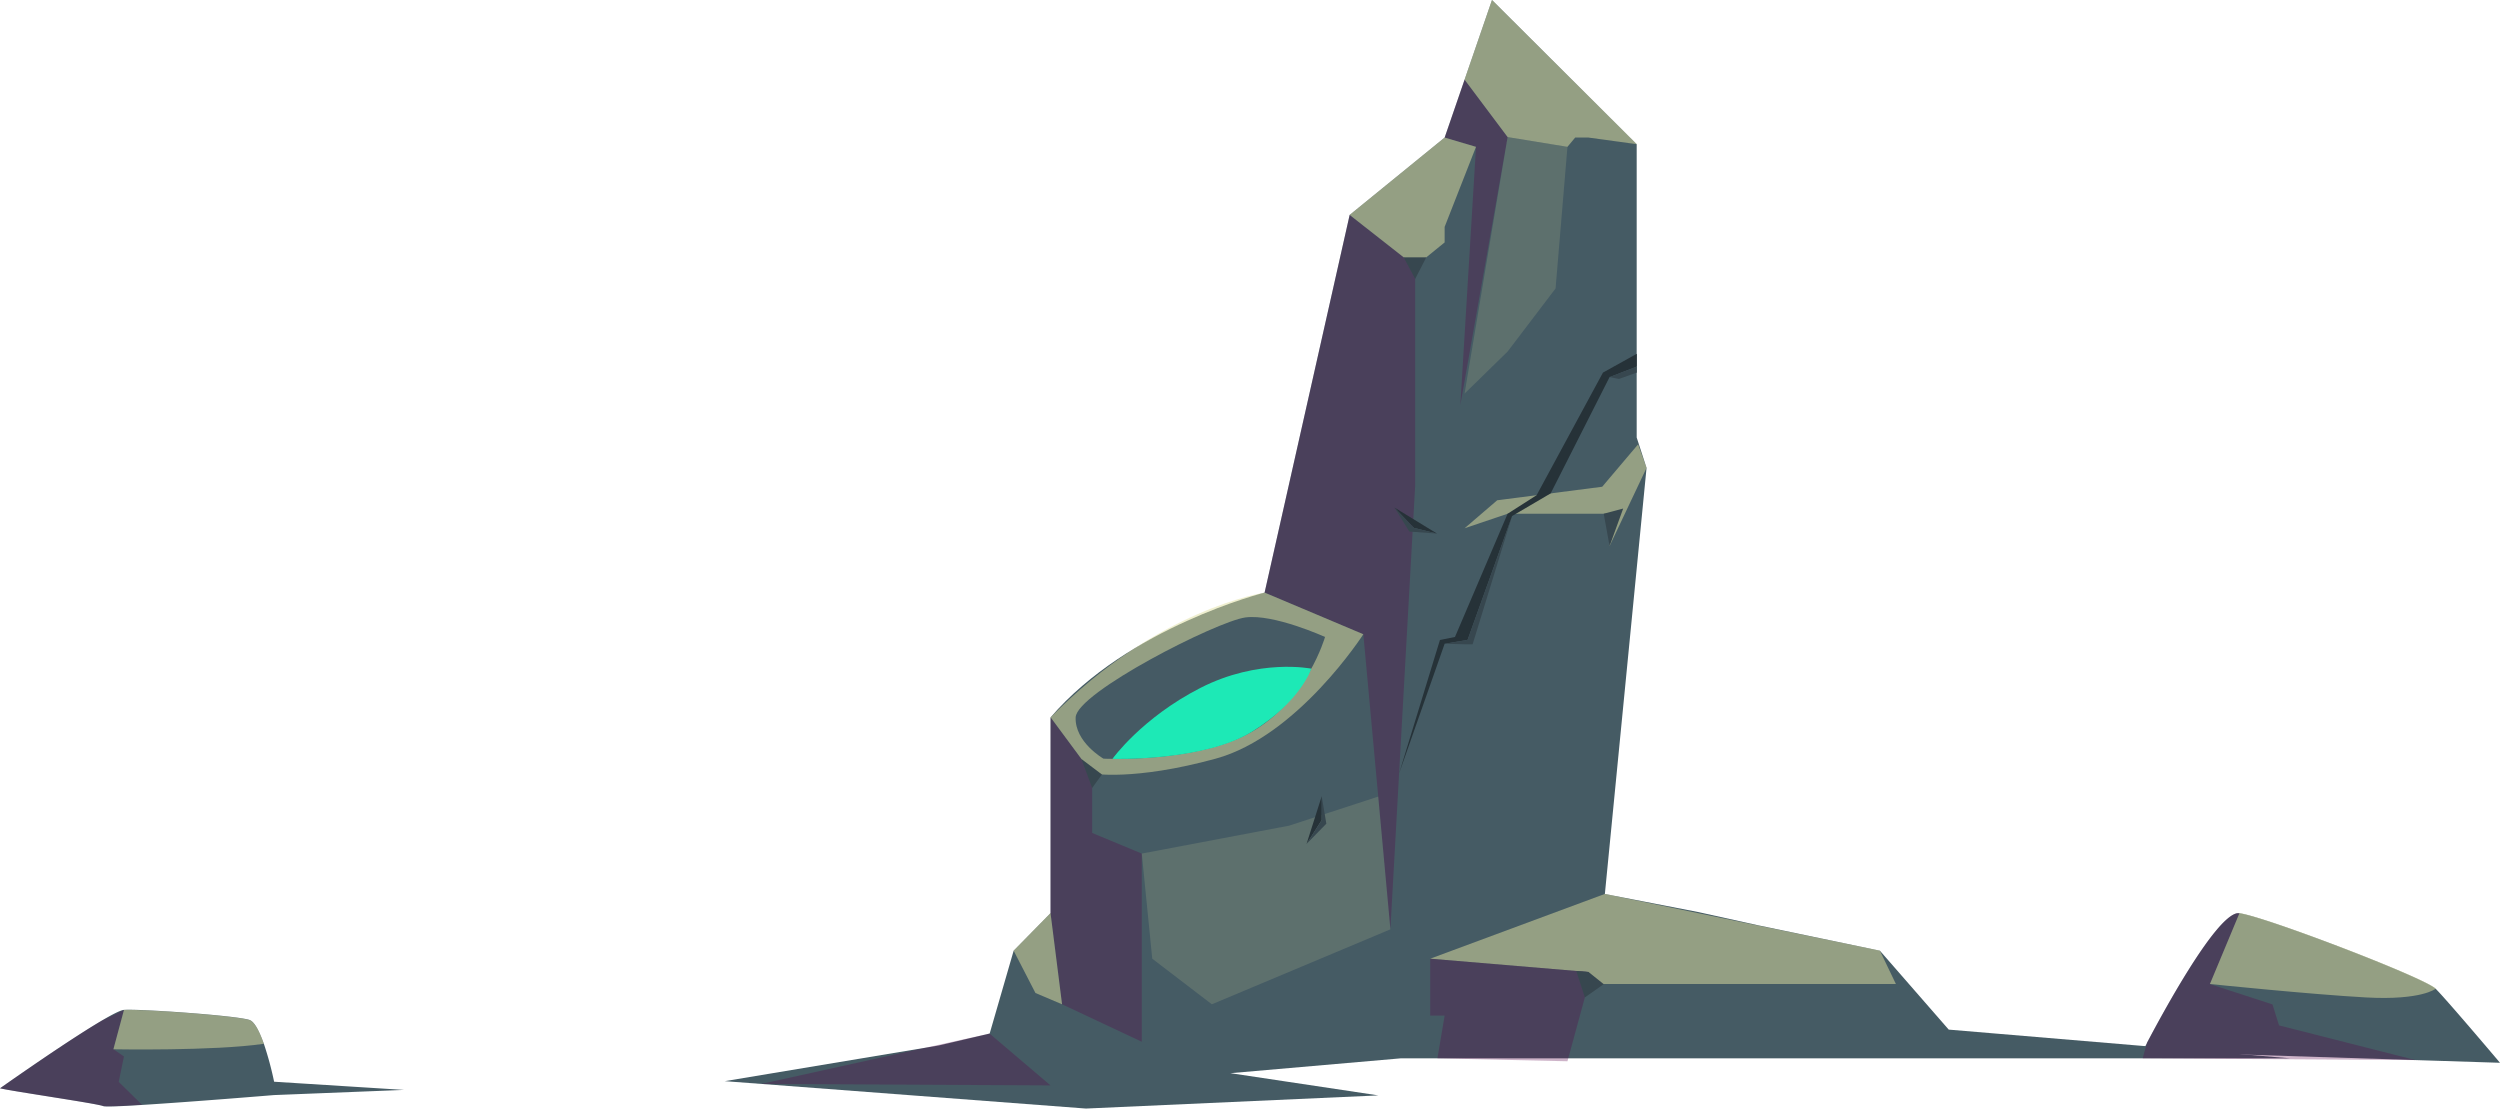 <svg xmlns="http://www.w3.org/2000/svg" viewBox="0 0 760.36 337.16"><defs><style>.cls-1{isolation:isolate;}.cls-2{fill:#455b64;}.cls-3{fill:#570048;opacity:0.3;mix-blend-mode:multiply;}.cls-4,.cls-7{fill:#dfdfa1;mix-blend-mode:soft-light;}.cls-4{opacity:0.51;}.cls-5{fill:#455a64;}.cls-6{fill:#1de9b6;}.cls-7{opacity:0.16;}.cls-8{fill:#263238;}.cls-9{fill:#37474f;}</style></defs><g class="cls-1"><g id="Layer_2" data-name="Layer 2"><g id="Layer_1-2" data-name="Layer 1"><g id="center-rock"><path class="cls-2" d="M220.44,328.83l109.85,8.33,88.94-4-45-6.76L426,321.89H696.62l-103.93-8.74-20.93-24-37.08-7.74-18.11-4-28.46-5.51L500.79,142.3l-3-9.23V43.86L453.78,0l-14.4,41.84L410.49,65.37,384.62,180.24s-41.37,10.35-65.1,37.95v59.52l-11.22,11.43L301,314.35,285.41,318Z"/><polygon class="cls-3" points="319.52 218.19 332.18 235.26 332.18 253.34 347.27 259.61 347.27 316.85 323.02 305.45 319.51 277.71 319.52 218.19"/><polygon class="cls-3" points="300.96 314.35 319.51 330.12 231.53 329.67 300.96 314.35"/><polygon class="cls-3" points="384.62 180.24 414.65 192.9 422.88 282.65 430.42 147.68 430.42 81.01 410.49 65.37 384.62 180.24"/><polygon class="cls-3" points="439.38 41.84 448.92 44.66 444.15 123.25 458.53 41.69 445.44 24.22 439.38 41.84"/><path class="cls-4" d="M332.18,235.26s12.56,2.34,37.58-4.52,44.89-37.84,44.89-37.84l-30-12.66s-32.75,4.83-65.1,37.95Z"/><polygon class="cls-4" points="308.29 289.14 314.93 302.02 323.02 305.45 319.51 277.71 308.29 289.14"/><polygon class="cls-4" points="430.42 81.01 439.38 73.73 439.38 69 448.92 44.66 439.38 41.84 410.49 65.37 430.42 81.01"/><polygon class="cls-4" points="445.44 24.22 458.53 41.69 476.73 44.66 479.08 41.84 483.14 41.84 497.82 43.86 453.78 0 445.44 24.22"/><polygon class="cls-4" points="498.23 135.13 487.3 148.04 455.37 152.15 445.44 160.67 458.53 156.25 489.54 156.25 489.54 166.08 500.79 142.3 498.23 135.13"/><polygon class="cls-4" points="488.11 271.88 434.99 291.58 483.14 295.63 483.14 299.28 514.95 299.28 576.63 299.28 571.76 289.14 488.11 271.88"/><polygon class="cls-3" points="434.99 291.58 434.99 308.88 439.38 308.88 437.18 321.89 476.73 322.78 483.14 299.28 483.14 295.63 434.99 291.58"/><path class="cls-5" d="M403,193.73s-5.43,19.12-22.16,28.79-45.23,8.22-45.23,8.22-8.74-5-8.46-12.55,43-29.25,51.63-30.4S403,193.73,403,193.73Z"/><path class="cls-6" d="M338.34,230.81s8.91-12.45,26.73-21.57,33.76-5.87,33.76-5.87-3.21,10-18,19.15S338.34,230.81,338.34,230.81Z"/><polygon class="cls-7" points="347.27 259.61 392.04 251.13 419.18 242.28 422.88 282.65 368.58 305.45 350.45 291.58 347.27 259.61"/><polygon class="cls-7" points="476.73 44.66 473.12 87.73 458.53 106.92 445.44 119.71 458.53 41.69 476.73 44.66"/><polygon class="cls-8" points="497.82 107.6 487.53 113.32 467.35 150.61 458.53 156.25 442.52 193.73 437.95 194.65 425.52 235.25 439.38 195.79 446.36 194.61 459.89 156.95 471.63 150.06 489.54 114.69 497.82 111.49 497.82 107.6"/><polygon class="cls-9" points="459.89 156.95 447.89 195.96 445.44 195.96 439.38 195.79 446.36 194.61 459.89 156.95"/><polygon class="cls-9" points="489.54 114.69 492.4 115.26 497.82 113.32 497.82 111.49 489.54 114.69"/><polygon class="cls-9" points="487.76 156.25 493.68 154.67 489.54 166.08 487.76 156.25"/><polygon class="cls-9" points="426.92 78.26 430.42 84.83 433.8 78.26 426.92 78.26"/><polygon class="cls-9" points="328.9 230.84 332.18 239.65 335.15 235.56 328.9 230.84"/><polygon class="cls-9" points="479.41 295.31 482.03 303.36 487.76 299.33 483.14 295.63 479.41 295.31"/><polygon class="cls-8" points="401.99 242.18 397.38 256.67 401.99 249.43 401.99 242.18"/><polygon class="cls-9" points="401.99 242.18 401.99 249.43 397.38 256.67 403.4 250.52 401.99 242.18"/><polygon class="cls-8" points="437.07 162.29 424.1 154.36 430.04 160.56 437.07 162.29"/><polygon class="cls-9" points="437.07 162.29 430.04 160.56 424.1 154.36 428.64 161.67 437.07 162.29"/><path class="cls-2" d="M760.36,323.24l-25.67-.82-82.46-2.63-.55,0s.47-.93,1.29-2.52c0,0,0,0,0-.06,4.71-8.93,20.48-38.08,27.41-39.45a6.87,6.87,0,0,1,.77,0c7.62,1,56.26,19.58,59.68,23S760.36,323.24,760.36,323.24Z"/><path class="cls-2" d="M122.87,331.49l-39.5,1.57s-24.78,2.05-40.16,3h0c-6.47.42-11.3.61-11.84.36C29.47,335.61,3.78,331.93,0,331c0,0,19.79-14,30.87-20.54,3.29-1.94,5.81-3.23,6.83-3.31,4.46-.36,34.26,1.7,38.21,3.07,1.56.54,3.07,3.67,4.33,7.21A99.91,99.91,0,0,1,83.37,329Z"/><path class="cls-3" d="M43.18,336c-6.47.42-11.3.61-11.84.36C29.47,335.61,3.78,331.93,0,331c0,0,19.79-14,30.87-20.54l6.83-3.31-3.21,11.95,3.21,2.22-1.59,7.73Z"/><path class="cls-3" d="M734.69,322.42l-83-.52s.19-.77.55-2.11c.22-.72.47-1.57.74-2.55,0,0,0,0,0-.06,4.71-8.93,20.48-38.08,27.41-39.45a6.87,6.87,0,0,1,.77,0l-9,21.58,19,6.17,2,6.39Z"/><path class="cls-4" d="M740.86,300.68s-4.3,3.62-21.22,2.69-47.51-4.09-47.51-4.09l9-21.58C688.8,278.72,737.44,297.28,740.86,300.68Z"/><path class="cls-4" d="M80.24,317.46c-15.13,2.24-45.75,1.67-45.75,1.67l3.21-11.95c4.46-.36,34.26,1.7,38.21,3.07C77.47,310.79,79,313.92,80.24,317.46Z"/></g></g></g></g></svg>